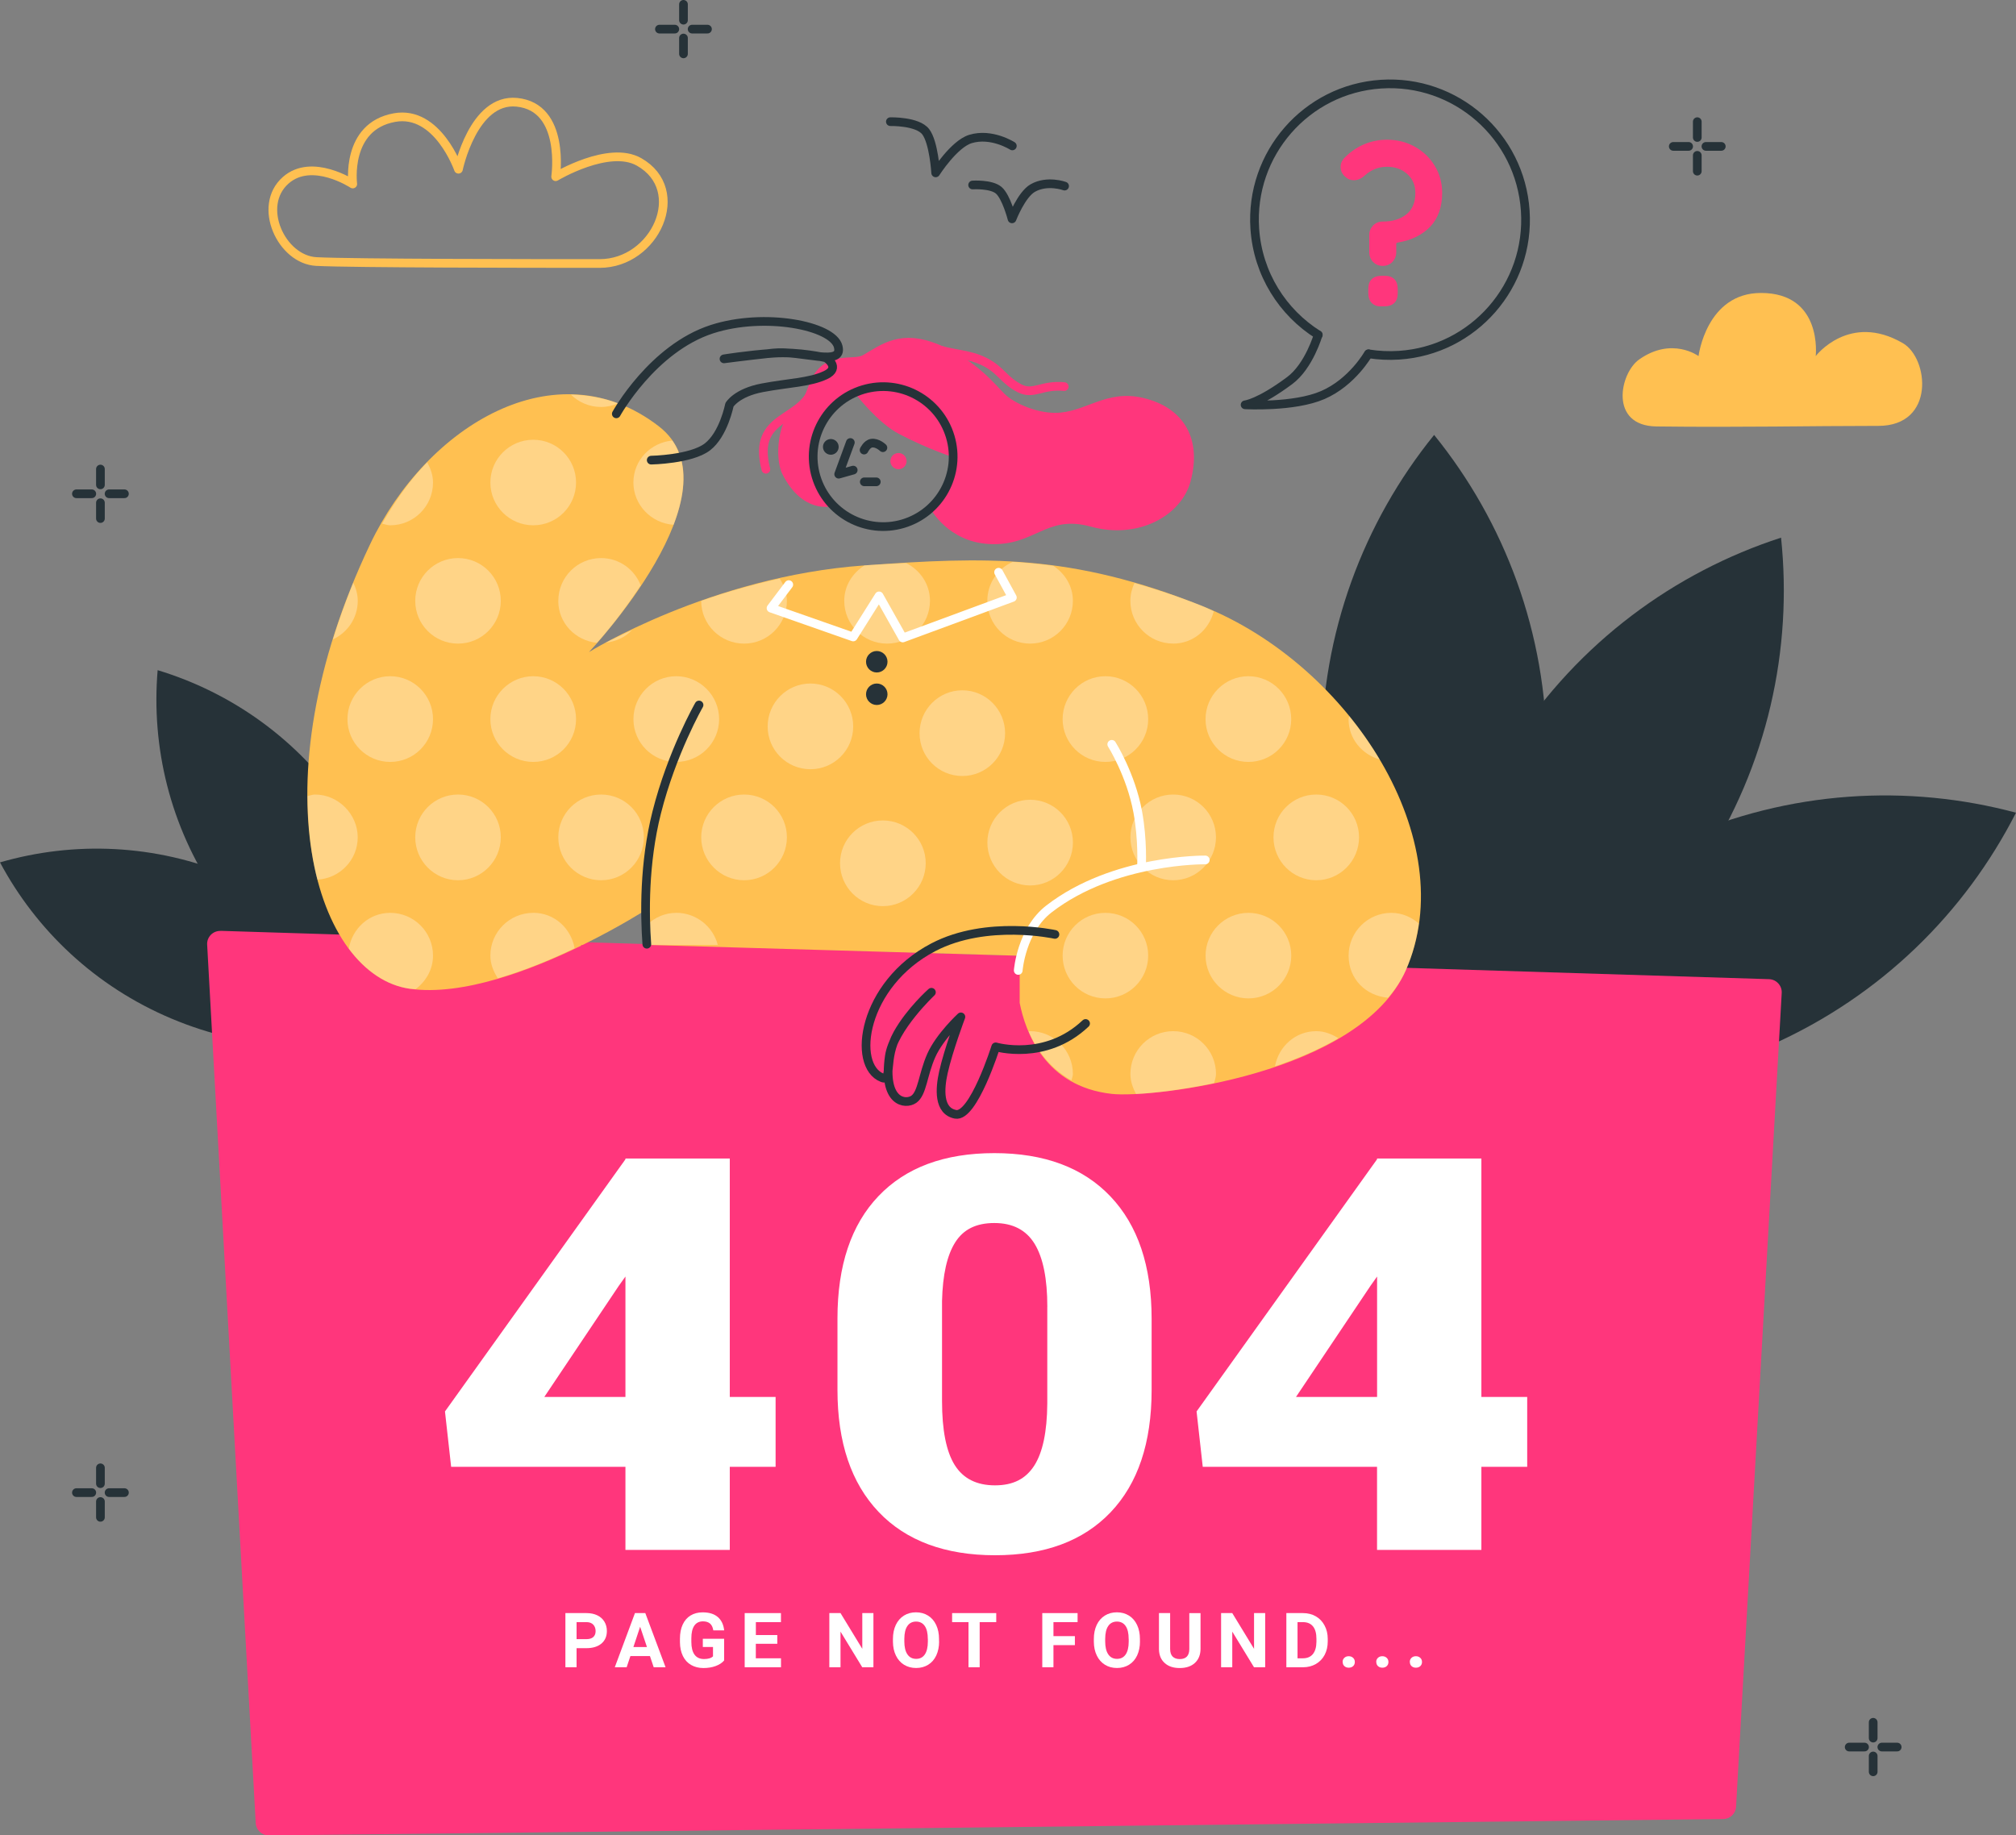 <?xml version="1.0" encoding="UTF-8"?>
<svg id="Capa_2" xmlns="http://www.w3.org/2000/svg" viewBox="0 0 463.71 422.25">
  <rect x="0" y="0" width="463.71" height="422.25" fill="#808080" stroke="none"/>
  <defs>
    <style>
      .cls-1 {
        fill: #ffc051;
      }

      .cls-2 {
        fill: #263238;
      }

      .cls-3, .cls-4 {
        fill: #fff;
      }

      .cls-5 {
        stroke: #ffc051;
      }

      .cls-5, .cls-6, .cls-7, .cls-8 {
        fill: none;
        stroke-linecap: round;
        stroke-linejoin: round;
        stroke-width: 2px;
      }

      .cls-6 {
        stroke: #fff;
      }

      .cls-7 {
        stroke: #263238;
      }

      .cls-9 {
        fill: #ff367c;
      }

      .cls-4 {
        isolation: isolate;
        opacity: .31;
      }

      .cls-8 {
        stroke: #ff367c;
      }
    </style>
  </defs>
  <g id="Sparkles">
    <g>
      <g>
        <path class="cls-7" d="M390.4,27.99v3.64"/>
        <path class="cls-7" d="M390.4,35.74v3.64"/>
        <path class="cls-7" d="M395.92,33.68h-3.53"/>
        <path class="cls-7" d="M388.41,33.68h-3.53"/>
      </g>
      <g>
        <path class="cls-7" d="M23.1,337.69v3.64"/>
        <path class="cls-7" d="M23.1,345.44v3.64"/>
        <path class="cls-7" d="M28.62,343.39h-3.53"/>
        <path class="cls-7" d="M21.11,343.39h-3.53"/>
      </g>
      <g>
        <path class="cls-7" d="M430.86,396.23v3.64"/>
        <path class="cls-7" d="M430.86,403.98v3.64"/>
        <path class="cls-7" d="M436.38,401.93h-3.53"/>
        <path class="cls-7" d="M428.87,401.93h-3.53"/>
      </g>
      <g>
        <path class="cls-7" d="M23.1,107.91v3.64"/>
        <path class="cls-7" d="M23.1,115.66v3.64"/>
        <path class="cls-7" d="M28.62,113.6h-3.53"/>
        <path class="cls-7" d="M21.11,113.6h-3.53"/>
      </g>
      <g>
        <path class="cls-7" d="M157.21,1v3.64"/>
        <path class="cls-7" d="M157.21,8.75v3.64"/>
        <path class="cls-7" d="M162.73,6.7h-3.53"/>
        <path class="cls-7" d="M155.21,6.7h-3.53"/>
      </g>
    </g>
  </g>
  <g id="Clouds">
    <g id="Layer-11">
      <path class="cls-5" d="M137.93,60.62c12.79,0,20.5-16.91,9.05-23.38-6.95-3.93-19.17,3.41-19.17,3.41,0,0,2.35-16.01-8.94-17.12-10.01-.99-13.42,15.4-13.42,15.4,0,0-4.78-13.66-14.7-11.88-11.36,2.04-9.61,15.28-9.61,15.28,0,0-9.38-6.18-15.42-.86-6.72,5.92-.99,18.29,7.05,18.7,8.29.43,50.37.45,65.15.45Z"/>
      <path class="cls-1" d="M432.04,97.98c13.15,0,11.64-15.55,5.65-19.03-12.34-7.16-20.05,2.97-20.05,2.97,0,0,1.68-14.51-12.57-14.52-12.59-.02-14.38,14.52-14.38,14.52,0,0-6.12-4.54-13.66.78-4.48,3.16-6.95,15.28,4,15.41,19.53.24,35.26-.13,51.02-.13Z"/>
    </g>
  </g>
  <g id="Birds">
    <g>
      <path class="cls-7" d="M204.8,27.99s6.23-.15,8.12,2.31c1.89,2.46,2.3,9.47,2.3,9.47,0,0,4.21-6.62,7.99-7.79,4.84-1.49,9.64,1.59,9.64,1.59"/>
      <path class="cls-7" d="M223.72,42.56s4.25-.28,6,1.21,3.06,6.58,3.06,6.58c0,0,2.15-5.58,4.76-7.08,3.35-1.92,7.33-.46,7.33-.46"/>
    </g>
  </g>
  <g id="Speech_bubble">
    <g id="Layer-7">
      <g>
        <path class="cls-7" d="M303.23,77.04c-8.2-5.14-13.91-14.02-14.61-24.43-1.16-17.22,11.83-32.11,29.01-33.25,17.18-1.14,32.04,11.89,33.2,29.11s-11.83,32.11-29.01,33.25c-2.38.16-4.72.04-6.98-.31"/>
        <path class="cls-7" d="M303.19,77.03s-2.07,7.2-6.55,10.53c-7.11,5.29-10.25,5.57-10.25,5.57,0,0,11.2.64,17.86-2.24,6.81-2.94,10.49-9.5,10.49-9.5"/>
      </g>
      <path class="cls-9" d="M315.82,51.88c.6-.6,1.31-.9,2.21-.91,2.27,0,4.07-.55,5.44-1.64,1.37-1.08,2.09-2.71,2.08-4.99,0-1.74-.61-3.18-1.87-4.31-1.26-1.14-2.82-1.67-4.67-1.66-1.92,0-3.59.67-5.02,1.94-.84.78-1.67,1.15-2.57,1.15-.66,0-1.26-.18-1.74-.59-.9-.66-1.32-1.5-1.32-2.46,0-.78.29-1.5.95-2.16,1.25-1.26,2.68-2.29,4.36-3.01,1.67-.73,3.47-1.09,5.32-1.1,2.33,0,4.49.52,6.41,1.6,1.92,1.07,3.48,2.51,4.62,4.42,1.14,1.86,1.69,3.95,1.7,6.17.01,3.3-.94,5.94-2.79,7.87-1.91,1.93-4.42,3.13-7.53,3.62-.18.06-.24.18-.24.24v1.92c0,.9-.29,1.62-.88,2.28-.6.6-1.31.9-2.21.91-.9,0-1.62-.29-2.22-.89-.6-.6-.9-1.38-.9-2.28v-3.96c-.02-.78.28-1.5.88-2.16ZM315.52,69.7c-.54-.54-.78-1.32-.79-2.28v-.9c0-1.02.23-1.74.77-2.28.54-.54,1.31-.78,2.27-.79h.66c1.02,0,1.74.23,2.28.77.54.54.78,1.32.79,2.28v.9c0,1.02-.23,1.74-.77,2.28-.54.54-1.31.78-2.27.79h-.66c-.96.07-1.74-.23-2.28-.77Z"/>
    </g>
  </g>
  <g id="Plants">
    <path class="cls-2" d="M303.96,173.31c0,27.76,9.71,53.24,25.91,73.25,16.2-20.01,25.91-45.5,25.91-73.25s-9.71-53.24-25.91-73.25c-16.2,20.01-25.91,45.5-25.91,73.25Z"/>
    <path class="cls-2" d="M348.04,171.01c-15.12,23.28-20.85,49.94-18.17,75.55,24.49-7.96,46.51-24.05,61.63-47.32,15.12-23.28,20.85-49.94,18.17-75.55-24.49,7.96-46.51,24.05-61.63,47.32Z"/>
    <path class="cls-2" d="M386.25,193.09c-25.36,11.29-44.69,30.52-56.38,53.47,24.87,6.66,52.1,5.16,77.46-6.12s44.69-30.52,56.38-53.47c-24.87-6.66-52.1-5.16-77.46,6.12Z"/>
    <path class="cls-2" d="M39.47,234.35c17.57,7.41,36.3,8.06,53.29,3.14-8.35-15.6-21.89-28.55-39.47-35.95-17.57-7.41-36.3-8.06-53.29-3.14,8.35,15.6,21.89,28.55,39.47,35.95Z"/>
    <path class="cls-2" d="M49.78,205.83c10.7,15.78,26.05,26.53,42.98,31.66,1.49-17.63-2.81-35.86-13.52-51.65-10.7-15.78-26.05-26.53-42.98-31.66-1.49,17.63,2.81,35.86,13.52,51.65Z"/>
    <path class="cls-2" d="M73.95,187.53c.38,19.07,7.4,36.44,18.81,49.96,10.85-13.97,17.17-31.61,16.79-50.68-.38-19.07-7.4-36.44-18.81-49.96-10.85,13.97-17.17,31.61-16.79,50.68Z"/>
  </g>
  <g id="Character">
    <g>
      <g id="Layer-5">
        <path class="cls-9" d="M50.74,214.15l356.18,11.12c1.68.06,2.99,1.49,2.9,3.17l-10.5,187.22c-.09,1.58-1.38,2.81-2.96,2.83l-334.51,3.77c-1.61.02-2.94-1.23-3.03-2.83l-11.17-202.1c-.1-1.76,1.33-3.22,3.09-3.16Z"/>
      </g>
      <g>
        <path class="cls-3" d="M132.62,379.18v4.39h-2.57v-12.46h4.86c.94,0,1.76.17,2.47.51.71.34,1.26.83,1.64,1.46.38.63.57,1.35.57,2.15,0,1.22-.42,2.18-1.25,2.89-.84.7-1.99,1.06-3.47,1.06h-2.25ZM132.62,377.1h2.29c.68,0,1.2-.16,1.55-.48.36-.32.54-.78.54-1.37s-.18-1.1-.54-1.48c-.36-.38-.86-.57-1.49-.58h-2.35v3.91Z"/>
        <path class="cls-3" d="M149.5,381h-4.5l-.86,2.57h-2.73l4.64-12.46h2.38l4.66,12.46h-2.73l-.86-2.57ZM145.69,378.92h3.12l-1.57-4.67-1.55,4.67Z"/>
        <path class="cls-3" d="M166.57,382c-.46.55-1.12.98-1.96,1.29-.84.31-1.78.46-2.81.46-1.08,0-2.02-.24-2.84-.71-.81-.47-1.44-1.15-1.88-2.05-.44-.9-.67-1.95-.68-3.16v-.85c0-1.24.21-2.32.63-3.23.42-.91,1.02-1.61,1.81-2.09.79-.48,1.72-.72,2.78-.72,1.48,0,2.63.35,3.47,1.06.83.71,1.33,1.73,1.48,3.08h-2.5c-.11-.71-.37-1.24-.76-1.57-.39-.33-.93-.5-1.61-.5-.87,0-1.54.33-1.99.98-.46.66-.69,1.63-.69,2.93v.8c0,1.31.25,2.29.74,2.96.5.67,1.22,1,2.18,1s1.65-.21,2.06-.62v-2.15h-2.34v-1.89h4.9v4.97Z"/>
        <path class="cls-3" d="M178.78,378.17h-4.93v3.34h5.79v2.06h-8.35v-12.46h8.34v2.08h-5.77v2.97h4.93v2.01Z"/>
        <path class="cls-3" d="M200.9,383.57h-2.57l-5-8.2v8.2h-2.57v-12.46h2.57l5.01,8.22v-8.22h2.56v12.46Z"/>
        <path class="cls-3" d="M216.01,377.62c0,1.23-.22,2.3-.65,3.23-.43.92-1.05,1.64-1.86,2.14-.81.5-1.73.75-2.78.75s-1.95-.25-2.77-.74c-.81-.5-1.44-1.21-1.88-2.13-.45-.92-.67-1.98-.68-3.18v-.62c0-1.23.22-2.31.66-3.24.44-.93,1.07-1.65,1.87-2.15.81-.5,1.73-.75,2.77-.75s1.96.25,2.77.75c.81.5,1.43,1.22,1.87,2.15.44.93.66,2.01.66,3.23v.56ZM213.41,377.06c0-1.31-.23-2.3-.7-2.98-.47-.68-1.14-1.02-2-1.02s-1.53.34-1.99,1.01c-.47.67-.7,1.65-.71,2.95v.61c0,1.27.23,2.26.7,2.96.47.7,1.14,1.05,2.02,1.05s1.52-.34,1.99-1.01c.46-.68.7-1.66.7-2.96v-.61Z"/>
        <path class="cls-3" d="M229.16,373.19h-3.82v10.38h-2.57v-10.38h-3.77v-2.08h10.15v2.08Z"/>
        <path class="cls-3" d="M247.24,378.48h-4.93v5.09h-2.57v-12.46h8.12v2.08h-5.55v3.22h4.93v2.07Z"/>
        <path class="cls-3" d="M262.21,377.62c0,1.23-.22,2.3-.65,3.23-.43.92-1.05,1.64-1.86,2.14-.81.5-1.73.75-2.78.75s-1.96-.25-2.76-.74c-.81-.5-1.44-1.21-1.88-2.13-.45-.92-.67-1.98-.68-3.18v-.62c0-1.23.22-2.31.66-3.24.44-.93,1.07-1.65,1.87-2.15.81-.5,1.73-.75,2.77-.75s1.96.25,2.77.75c.81.5,1.43,1.22,1.87,2.15.44.93.66,2.01.66,3.23v.56ZM259.61,377.06c0-1.31-.23-2.3-.7-2.98-.47-.68-1.14-1.02-2-1.02s-1.53.34-1.99,1.01c-.47.67-.7,1.65-.71,2.95v.61c0,1.27.23,2.26.7,2.96.47.7,1.14,1.05,2.02,1.05s1.52-.34,1.99-1.01c.46-.68.7-1.66.7-2.96v-.61Z"/>
        <path class="cls-3" d="M276.14,371.11v8.21c0,1.36-.43,2.44-1.28,3.24-.85.79-2.02,1.19-3.5,1.19s-2.61-.38-3.47-1.16c-.86-.77-1.29-1.83-1.31-3.18v-8.3h2.57v8.23c0,.82.2,1.41.59,1.79.39.37.93.56,1.62.56,1.44,0,2.18-.76,2.2-2.28v-8.29h2.58Z"/>
        <path class="cls-3" d="M291.01,383.57h-2.57l-5-8.2v8.2h-2.57v-12.46h2.57l5.01,8.22v-8.22h2.56v12.46Z"/>
        <path class="cls-3" d="M295.88,383.57v-12.46h3.83c1.1,0,2.08.25,2.94.74.86.49,1.54,1.2,2.02,2.11.49.91.73,1.94.73,3.1v.57c0,1.16-.24,2.19-.71,3.09-.48.9-1.15,1.6-2.02,2.1-.87.5-1.85.75-2.94.75h-3.86ZM298.45,373.19v8.32h1.24c1,0,1.77-.33,2.3-.98.53-.66.8-1.6.81-2.82v-.66c0-1.27-.26-2.23-.79-2.88-.53-.65-1.29-.98-2.3-.98h-1.27Z"/>
        <path class="cls-3" d="M308.82,382.36c0-.39.13-.71.4-.96.27-.25.6-.37,1-.37s.74.12,1.01.37c.27.25.4.56.4.96s-.13.7-.39.95c-.26.24-.6.36-1.01.36s-.74-.12-1-.36c-.26-.24-.39-.56-.39-.95Z"/>
        <path class="cls-3" d="M316.55,382.36c0-.39.13-.71.4-.96.27-.25.6-.37,1-.37s.74.12,1.01.37c.27.25.4.56.4.96s-.13.7-.39.95c-.26.24-.6.36-1.01.36s-.74-.12-1-.36c-.26-.24-.39-.56-.39-.95Z"/>
        <path class="cls-3" d="M324.27,382.36c0-.39.13-.71.4-.96.27-.25.6-.37,1-.37s.74.12,1.01.37c.27.25.4.56.4.96s-.13.7-.39.95c-.26.24-.6.36-1.01.36s-.74-.12-1-.36c-.26-.24-.39-.56-.39-.95Z"/>
      </g>
      <g>
        <path class="cls-3" d="M167.86,321.38h10.54v16.08h-10.54v19.11h-24v-19.11h-40.09l-1.42-12.74,41.51-58.01v-.18h24v54.85ZM125.2,321.38h18.66v-27.7l-1.5,2.1-17.16,25.6Z"/>
        <path class="cls-3" d="M264.89,319.77c0,12.16-3.15,21.54-9.43,28.14-6.29,6.6-15.15,9.89-26.59,9.89s-20.46-3.32-26.77-9.96c-6.31-6.64-9.47-15.99-9.47-28.07v-16.45c0-12.16,3.14-21.54,9.43-28.14,6.29-6.6,15.18-9.89,26.66-9.89s20.39,3.32,26.7,9.96c6.31,6.64,9.47,16.02,9.47,28.14v16.39ZM240.9,300.66c0-6.47-.97-11.31-2.92-14.5-1.95-3.19-5.03-4.79-9.26-4.79s-7.13,1.48-9.01,4.45c-1.88,2.97-2.88,7.46-3.03,13.48v23c0,6.72.97,11.64,2.92,14.75,1.95,3.11,5.03,4.67,9.26,4.67s7.09-1.52,9.04-4.55c1.94-3.03,2.94-7.78,2.99-14.25v-22.26Z"/>
        <path class="cls-3" d="M340.74,321.38h10.54v16.08h-10.54v19.11h-24v-19.11h-40.09l-1.42-12.74,41.51-58.01v-.18h24v54.85ZM298.09,321.38h18.66v-27.7l-1.49,2.1-17.16,25.6Z"/>
      </g>
    </g>
    <g>
      <path class="cls-1" d="M276.6,139.44c-30.28-12.1-49.91-11.36-77.8-9.36-35.39,2.54-63.32,19.93-63.32,19.93,0,0,35.18-37.21,16.04-51.95-23.58-18.17-53.33-.26-66.38,27.13-26.57,55.77-12.3,99.28,9.14,102.29,12.19,1.71,28.01-4.36,39.4-9.92v-.15h.3c8.5-4.17,14.47-8.01,14.47-8.01l1.27,8.01,84.82,2.47v10.84c1.32,6.71,5.82,19.23,21.18,20.94,9.3,1.03,57.05-4.51,67.62-28.4,13.16-29.74-12.63-70.19-46.74-83.81Z"/>
      <path class="cls-6" d="M255.72,171.24s4.4,6.96,5.98,15.56c1.21,6.58.86,12.54.86,12.54"/>
      <g id="Layer-12">
        <path class="cls-4" d="M155.54,155.57c-5.44,0-9.84,4.44-9.84,9.88s4.4,9.84,9.84,9.84,9.87-4.4,9.87-9.84-4.43-9.88-9.87-9.88Z"/>
        <path class="cls-4" d="M246.79,193.83c0-5.44-4.4-9.84-9.84-9.84s-9.84,4.4-9.84,9.84,4.4,9.88,9.84,9.88,9.84-4.44,9.84-9.88Z"/>
        <path class="cls-4" d="M236.94,148.07c5.44,0,9.84-4.4,9.84-9.84,0-3.43-1.84-6.3-4.5-8.06-3.13-.42-6.26-.72-9.34-.91-3.44,1.53-5.84,4.95-5.84,8.97,0,5.44,4.4,9.84,9.84,9.84Z"/>
        <path class="cls-4" d="M203.06,188.75c-5.44,0-9.84,4.4-9.84,9.84s4.4,9.88,9.84,9.88,9.87-4.44,9.87-9.88-4.43-9.84-9.87-9.84Z"/>
        <path class="cls-4" d="M186.41,176.97c5.44,0,9.84-4.4,9.84-9.84s-4.4-9.88-9.84-9.88-9.84,4.44-9.84,9.88c0,5.44,4.4,9.84,9.84,9.84Z"/>
        <path class="cls-4" d="M204.04,148.07c5.44,0,9.87-4.4,9.87-9.84,0-3.84-2.26-7.06-5.47-8.69-3.19.19-6.2.29-9.59.53-2.74,1.75-4.66,4.66-4.66,8.16,0,5.44,4.4,9.84,9.84,9.84Z"/>
        <path class="cls-4" d="M221.35,178.53c5.44,0,9.84-4.4,9.84-9.84s-4.4-9.88-9.84-9.88-9.84,4.43-9.84,9.88,4.4,9.84,9.84,9.84Z"/>
        <path class="cls-4" d="M155.54,210.01c-2.56,0-4.84,1.03-6.59,2.62l.77,4.77h15.38c-1.09-4.25-4.96-7.4-9.56-7.4Z"/>
        <path class="cls-4" d="M287.16,175.29c5.44,0,9.84-4.4,9.84-9.84s-4.4-9.88-9.84-9.88-9.87,4.44-9.87,9.88,4.43,9.84,9.87,9.84Z"/>
        <path class="cls-4" d="M269.85,148.07c4.59,0,8.25-3.19,9.34-7.44-.87-.39-1.71-.84-2.59-1.19-5.57-2.22-10.69-3.88-15.66-5.31-.57,1.25-.94,2.63-.94,4.09,0,5.44,4.4,9.84,9.84,9.84Z"/>
        <path class="cls-4" d="M269.85,182.79c-5.44,0-9.84,4.4-9.84,9.84s4.4,9.88,9.84,9.88,9.84-4.44,9.84-9.88-4.4-9.84-9.84-9.84Z"/>
        <path class="cls-4" d="M317.35,174.73c-2.06-3.46-4.4-6.8-7-10-.02.25-.16.46-.16.72,0,4.49,3.05,8.1,7.16,9.28Z"/>
        <path class="cls-4" d="M138.26,202.51c5.44,0,9.84-4.44,9.84-9.88s-4.4-9.84-9.84-9.84-9.84,4.4-9.84,9.84,4.4,9.88,9.84,9.88Z"/>
        <path class="cls-4" d="M139.35,147.85c2.37-.27,4.48-1.26,6.03-2.91-2.44,1.19-4.55,2.09-6.03,2.91Z"/>
        <path class="cls-4" d="M254.26,175.29c5.44,0,9.84-4.4,9.84-9.84s-4.4-9.88-9.84-9.88-9.84,4.44-9.84,9.88,4.4,9.84,9.84,9.84Z"/>
        <path class="cls-4" d="M122.66,155.57c-5.44,0-9.87,4.44-9.87,9.88s4.43,9.84,9.87,9.84,9.84-4.4,9.84-9.84-4.4-9.88-9.84-9.88Z"/>
        <path class="cls-4" d="M171.16,148.07c5.44,0,9.84-4.4,9.84-9.84,0-1.92-.71-3.61-1.66-5.13-6.57,1.47-12.65,3.21-18.06,5.13,0,5.44,4.43,9.84,9.87,9.84Z"/>
        <path class="cls-4" d="M171.16,182.79c-5.44,0-9.87,4.4-9.87,9.84s4.43,9.88,9.87,9.88,9.84-4.44,9.84-9.88-4.4-9.84-9.84-9.84Z"/>
        <path class="cls-4" d="M105.35,182.79c-5.44,0-9.84,4.4-9.84,9.84s4.4,9.88,9.84,9.88,9.84-4.44,9.84-9.88-4.4-9.84-9.84-9.84Z"/>
        <path class="cls-4" d="M269.85,237.23c-5.44,0-9.84,4.4-9.84,9.84,0,1.7.55,3.23,1.31,4.62,4.58-.23,10.94-1.04,17.94-2.5.16-.7.44-1.37.44-2.12,0-5.44-4.4-9.84-9.84-9.84Z"/>
        <path class="cls-4" d="M264.1,219.85c0-5.44-4.4-9.84-9.84-9.84s-9.84,4.4-9.84,9.84,4.4,9.84,9.84,9.84,9.84-4.4,9.84-9.84Z"/>
        <path class="cls-4" d="M122.66,210.01c-5.44,0-9.87,4.4-9.87,9.84,0,1.96.73,3.69,1.72,5.22,6.39-1.87,12.25-4.32,17.66-6.91-.82-4.6-4.66-8.16-9.5-8.16Z"/>
        <path class="cls-4" d="M236.94,237.23c-.12,0-.22.06-.34.06,1.76,4.14,4.85,8.41,9.87,11.28.08-.51.31-.97.31-1.5,0-5.44-4.4-9.84-9.84-9.84Z"/>
        <path class="cls-4" d="M302.76,182.79c-5.44,0-9.84,4.4-9.84,9.84s4.4,9.88,9.84,9.88,9.84-4.44,9.84-9.88-4.4-9.84-9.84-9.84Z"/>
        <path class="cls-4" d="M320.04,210.01c-5.44,0-9.84,4.4-9.84,9.84s4.02,9.29,9.09,9.69c1.62-1.95,3.05-4,4.06-6.28,1.54-3.47,2.48-7.11,3-10.81-1.72-1.46-3.88-2.44-6.31-2.44Z"/>
        <path class="cls-4" d="M297.01,219.85c0-5.44-4.4-9.84-9.84-9.84s-9.87,4.4-9.87,9.84,4.43,9.84,9.87,9.84,9.84-4.4,9.84-9.84Z"/>
        <path class="cls-4" d="M293.26,245.32c5.12-1.74,10.09-3.83,14.59-6.47-1.51-.93-3.19-1.62-5.09-1.62-4.82,0-8.65,3.52-9.5,8.09Z"/>
        <path class="cls-4" d="M89.76,210.01c-4.88,0-8.75,3.6-9.53,8.25,3.91,5.25,8.77,8.48,14.06,9.22.42.06.88.05,1.31.09,2.37-1.8,4-4.51,4-7.72,0-5.44-4.4-9.84-9.84-9.84Z"/>
        <path class="cls-4" d="M122.66,120.85c5.44,0,9.84-4.4,9.84-9.84s-4.4-9.84-9.84-9.84-9.87,4.4-9.87,9.84,4.43,9.84,9.87,9.84Z"/>
        <path class="cls-4" d="M142.16,92.79c-3.57-1.34-7.21-1.93-10.84-2,1.78,1.76,4.23,2.84,6.94,2.84,1.39,0,2.71-.32,3.91-.84Z"/>
        <path class="cls-4" d="M128.41,138.23c0,5.11,3.93,9.16,8.91,9.66,1.82-2.02,5.51-6.37,10.06-13.22-1.43-3.67-4.94-6.28-9.12-6.28-5.44,0-9.84,4.4-9.84,9.84Z"/>
        <path class="cls-4" d="M95.51,138.23c0,5.44,4.4,9.84,9.84,9.84s9.84-4.4,9.84-9.84-4.4-9.84-9.84-9.84-9.84,4.4-9.84,9.84Z"/>
        <path class="cls-4" d="M154.94,120.73c2.69-7.05,3.42-14.06-.28-19.38-5.01.46-8.97,4.53-8.97,9.66s4.1,9.4,9.25,9.72Z"/>
        <path class="cls-4" d="M72.44,182.79c-.6,0-1.12.24-1.69.34.03,7.12.79,13.61,2.25,19.25,5.16-.31,9.28-4.51,9.28-9.75s-4.4-9.84-9.84-9.84Z"/>
        <path class="cls-4" d="M99.6,111.01c0-1.72-.57-3.25-1.34-4.66-3.99,4.1-7.41,8.95-10.37,14.13.63.12,1.21.38,1.87.37,5.44,0,9.84-4.4,9.84-9.84Z"/>
        <path class="cls-4" d="M82.29,138.23c0-1.51-.42-2.91-1.03-4.19-1.82,4.45-3.37,8.82-4.69,13.06,3.36-1.56,5.72-4.92,5.72-8.87Z"/>
        <path class="cls-4" d="M89.76,175.29c5.44,0,9.84-4.4,9.84-9.84,0-5.44-4.4-9.88-9.84-9.88s-9.84,4.44-9.84,9.88,4.4,9.84,9.84,9.84Z"/>
      </g>
      <g id="Layer-13">
        <path class="cls-6" d="M181.43,134.5l-4.08,5.41,18.9,6.63,5.95-9.45,5.45,9.68,25.21-9.31-3.17-5.81"/>
        <path class="cls-2" d="M199.2,152.24c0-1.36,1.11-2.47,2.47-2.47s2.47,1.11,2.47,2.47-1.11,2.47-2.47,2.47-2.47-1.11-2.47-2.47Z"/>
        <path class="cls-2" d="M199.2,159.72c0-1.36,1.11-2.47,2.47-2.47s2.47,1.11,2.47,2.47-1.11,2.47-2.47,2.47-2.47-1.11-2.47-2.47Z"/>
      </g>
      <g id="Layer-10">
        <path class="cls-6" d="M234.21,223.26s.69-9.22,7.08-14.16c14.95-11.55,35.94-11.26,35.94-11.26"/>
        <path class="cls-7" d="M148.78,217.23c-.5-6.85-.68-18.6,2.27-30.3,3.49-13.85,9.74-24.74,9.74-24.74"/>
      </g>
      <g id="Layer-2">
        <path class="cls-9" d="M196.68,90.5s5.13,6.73,10.05,9.3c7.26,3.8,12.87,5.48,12.87,5.48,0,0-.24,3-1.29,5.33-1.05,2.33-4.14,6.64-4.14,6.64,0,0,3.96,7.35,13.24,7.9,10.67.63,13.05-6.86,23.47-4,11.17,3.07,20.86-2.7,22.94-10.3,2.69-9.84-1.48-17.08-10.87-19.3-8.61-2.04-13.36,3.43-20.26,3.43-4.55,0-9.56-2.32-11.62-4.35-2.06-2.03-6.42-7.68-14.98-11.28-8.91-3.75-13.29-.13-17.63,2.38-2,1.16-8.08-.87-11.4,4.71-1.53,2.56-1.62,5.68-4.18,7.25-3.85,2.35-4.86,11.55-2.9,15.42,4.61,9.1,11.13,7.37,11.13,7.37,0,0-4.97-10.27-3.43-16.54,1.67-6.8,9.01-9.42,9.01-9.42Z"/>
        <path class="cls-8" d="M214.17,79.88c5.07,1.83,8.55,1.35,12.61,3.51,3.54,1.88,4.2,4.15,7.81,5.98,3.15,1.59,5.07-.94,10.2-.43"/>
        <path class="cls-8" d="M187.27,88.44c-2.02,8.83-14.49,6.42-11.11,19.52"/>
        <path class="cls-9" d="M208.46,105.58c-.28-.99-1.31-1.57-2.3-1.29-.99.28-1.57,1.31-1.29,2.3.28.99,1.31,1.57,2.3,1.29.99-.28,1.57-1.31,1.29-2.3Z"/>
        <path class="cls-2" d="M192.84,102.32c-.27-.96-1.27-1.52-2.23-1.25-.96.27-1.52,1.27-1.25,2.23.27.96,1.27,1.52,2.23,1.25.96-.27,1.52-1.27,1.25-2.23Z"/>
        <path class="cls-7" d="M187.71,109.64c-2.53-8.52,2.32-17.48,10.84-20.02,8.52-2.53,17.48,2.32,20.02,10.84s-2.32,17.48-10.84,20.02c-8.52,2.53-17.48-2.32-20.02-10.84Z"/>
        <path class="cls-7" d="M203.08,103s-1.28-1.24-2.61-1.04c-1.08.17-1.72,1.58-1.72,1.58"/>
        <path class="cls-7" d="M195.59,101.8l-2.68,7.29,3.34-.94"/>
        <path class="cls-7" d="M198.8,110.85h2.76"/>
      </g>
      <g id="Layer-4">
        <path class="cls-7" d="M242.65,214.97s-15.68-3.46-27.96,2.95c-16.35,8.53-18.83,27.28-11.76,30.03,2.39.93.3-4.37,3.52-10.12,2.94-5.26,7.79-9.55,7.79-9.55,0,0-8.74,8.23-9.68,14.72-1.54,10.64,3.72,11.25,5.63,9.9,1.98-1.4,2.06-5.67,4.02-10.08,1.96-4.41,6.81-8.88,6.81-8.88,0,0-2.87,7.61-4.02,12.75-.85,3.8-1.19,8.91,2.79,9.67,4.09.79,9.24-15.52,9.24-15.52,0,0,11.41,3.39,20.67-5.38"/>
        <path class="cls-7" d="M141.76,95.21s8.28-15.05,22.03-19.49c12.06-3.89,27.75-.83,29,3.99,1.25,4.82-8.41.8-14.98,1.51-6.57.71-11.28,1.34-11.28,1.34,0,0,4.98-.84,11.31-1.3,5.85-.42,12.16,1.06,12.16,1.06,0,0,3.53,2.26-.13,3.98-3.66,1.72-8.54,1.78-14.5,2.91-5.96,1.12-7.59,3.93-7.59,3.93,0,0-1.32,6.82-5.09,9.69-3.77,2.87-12.9,3.03-12.9,3.03"/>
      </g>
    </g>
  </g>
</svg>